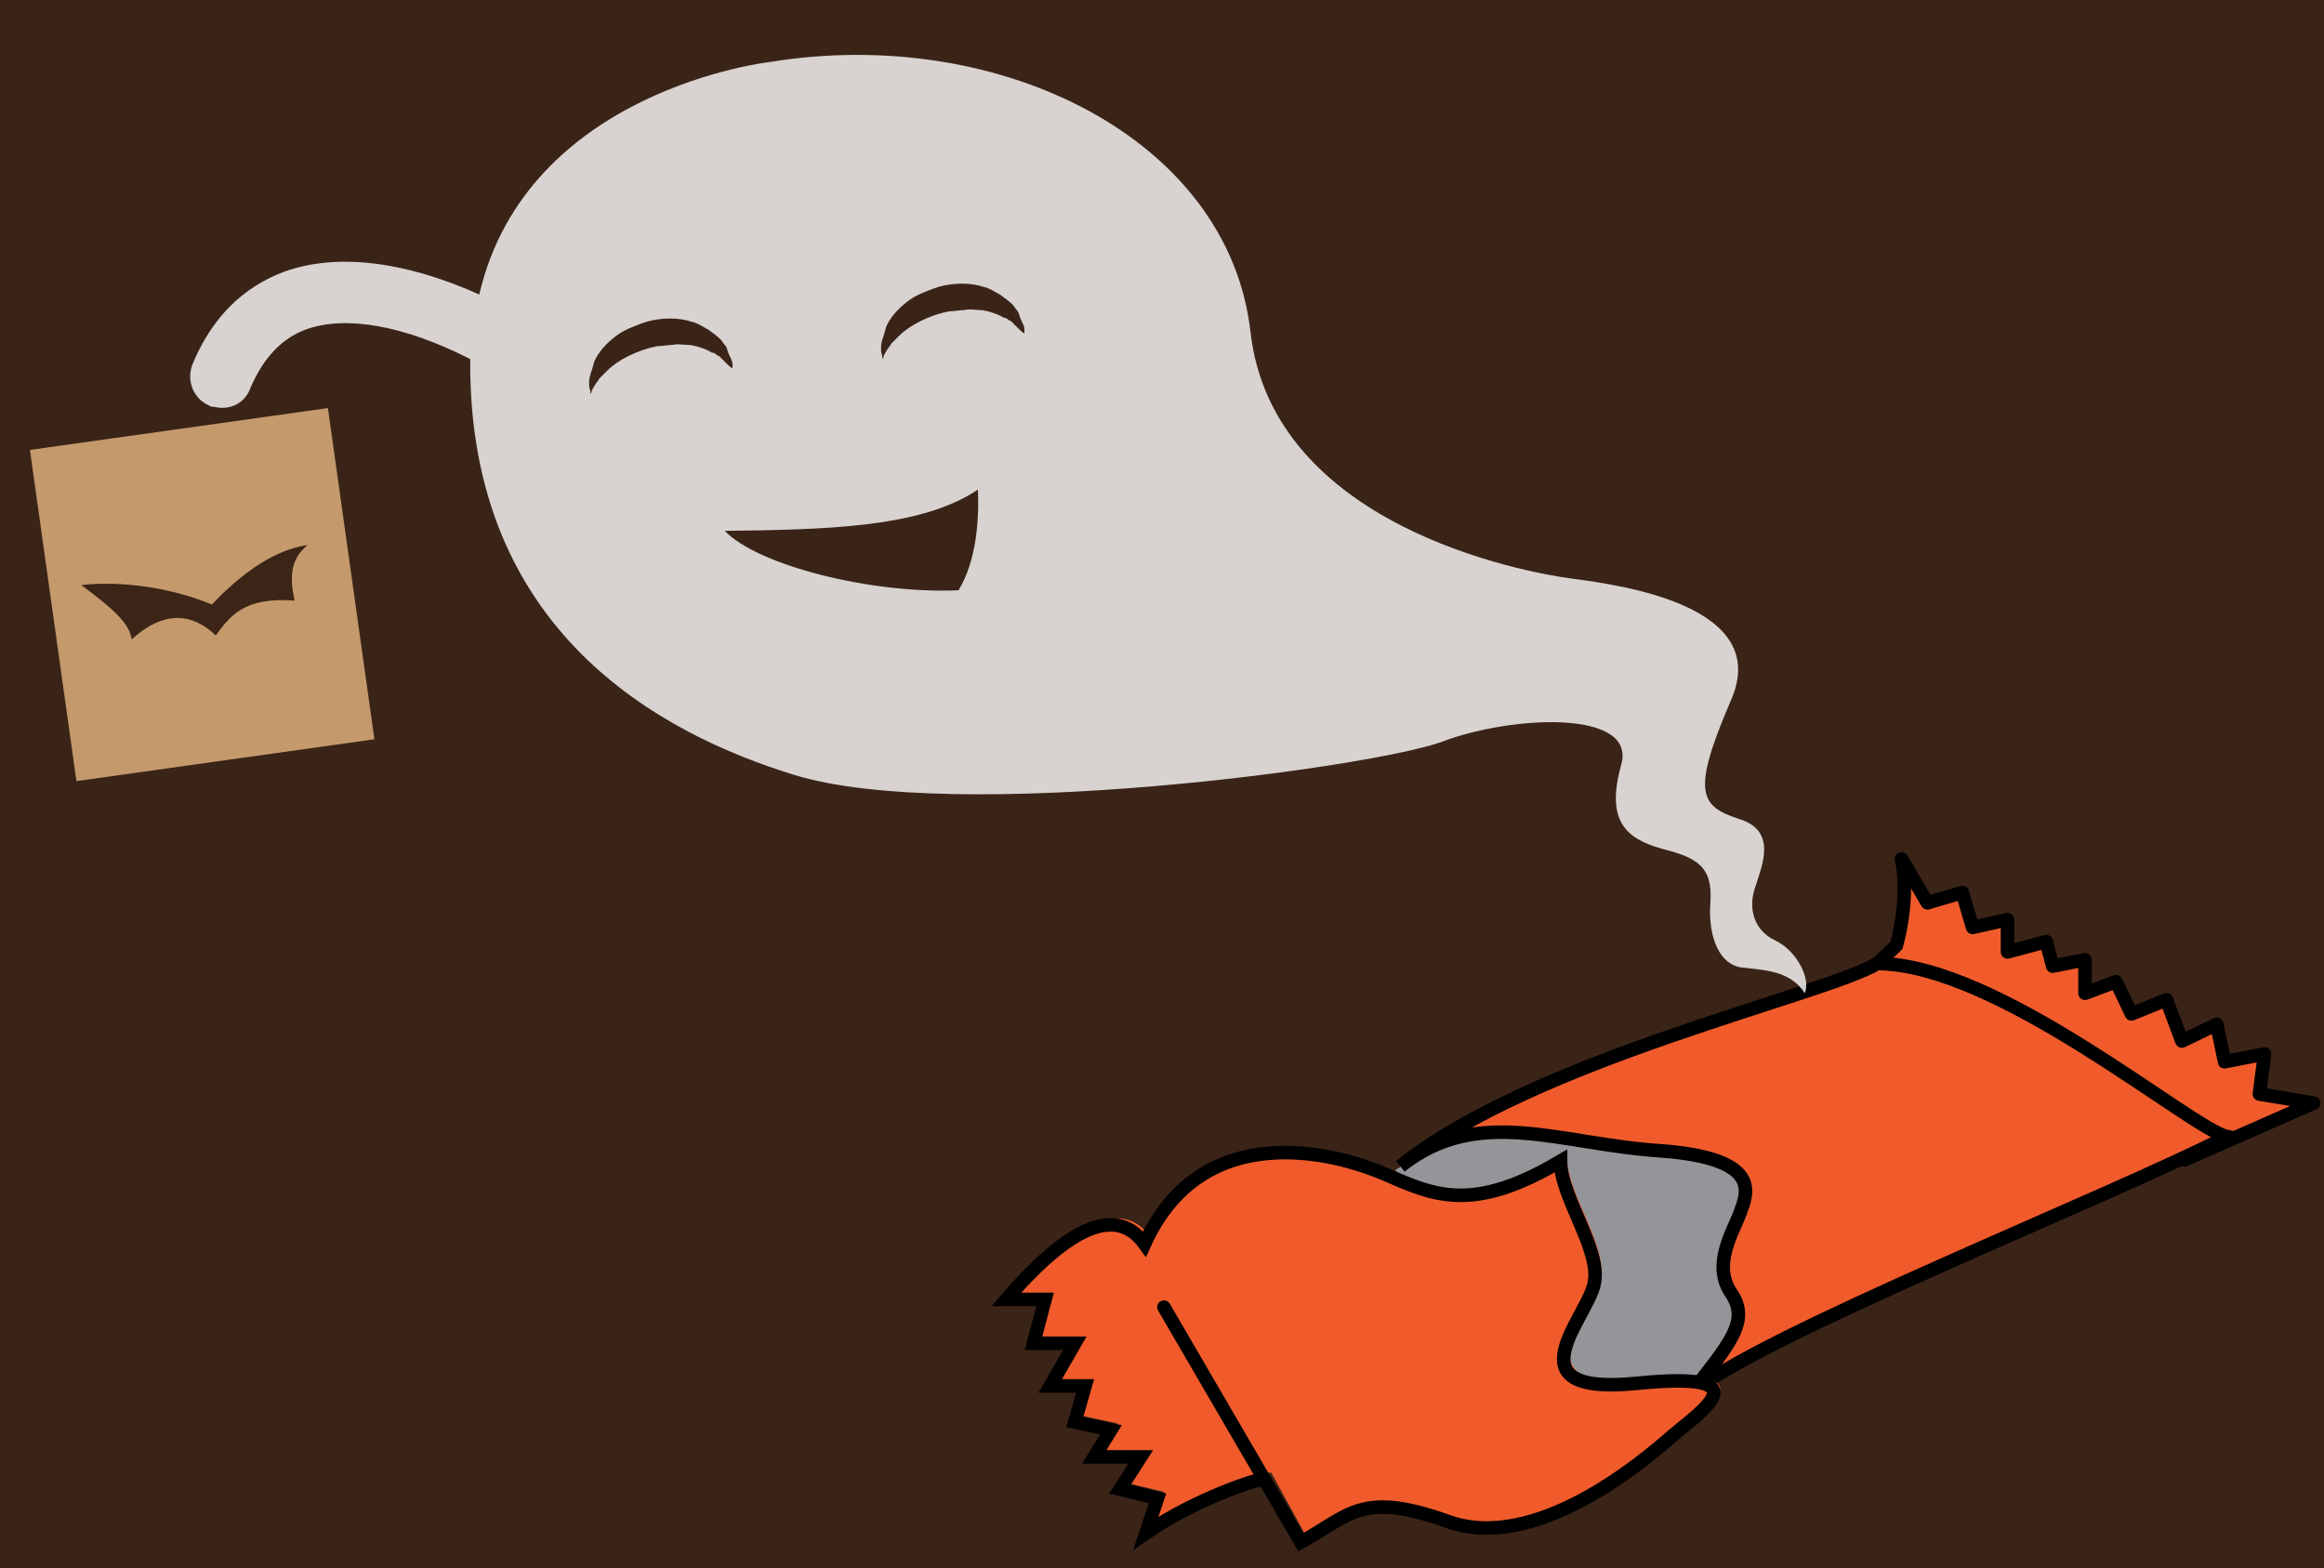 <?xml version="1.0" encoding="utf-8"?>
<!-- Generator: Adobe Illustrator 19.2.1, SVG Export Plug-In . SVG Version: 6.00 Build 0)  -->
<svg version="1.1" id="Layer_1" xmlns="http://www.w3.org/2000/svg" xmlns:xlink="http://www.w3.org/1999/xlink" x="0px" y="0px"
	 width="179.9px" height="121.4px" viewBox="0 0 179.9 121.4" enable-background="new 0 0 179.9 121.4" xml:space="preserve">
<rect fill="#3A2417" width="179.9" height="121.4"/>
<g>
	
		<path fill="#F15B2B" stroke="#000000" stroke-width="1.049" stroke-linecap="round" stroke-linejoin="round" stroke-miterlimit="10" d="
		M146.8,73.2c0.9-3.4,0.6-5.8,0.4-6.7l2,3.4l2.7-0.8l0.8,2.7l2.7-0.6v2.5l3-0.8l0.5,1.9l2.5-0.5v2.6l2.4-0.9l1.2,2.5l2.7-1.1
		l1.2,3.2l2.7-1.3l0.6,2.9l3.1-0.6l-0.4,3.1l4.2,0.7l-10,4.4l-24.2-14.8L146.8,73.2z"/>
	<path fill="#939598" d="M108,90.6c4.3-2.9,11.2-6,14.3-5.7c3.1,0.3,19,6.7,19,6.7l-5.6,12.4l-3.7,3.2l-6.6,3.9L108,90.6z"/>
	<path fill="#F15B2B" stroke="#000000" stroke-width="1.049" stroke-linecap="round" stroke-miterlimit="10" d="M108.4,90.3
		c10.3-8.3,33-13.3,36.9-15.7c9.4,0,24.3,12.8,27.1,13.4c-8.9,4.6-37,15.7-41.6,20c3.1-4,4.7-5.7,3.2-7.9c-1.5-2.2,0.2-4.8,0.7-6.2
		c0.5-1.4,1.9-4.2-6.1-4.8C120.7,88.6,114.4,85.5,108.4,90.3z"/>
	<path fill="#F15B2B" d="M89.1,95.8c-2.4-3.3-6.4-0.7-10.7,4.3h3l-0.9,3.4h3.2l-1.9,3.3h2.7l-0.8,2.8l2.8,0.6l-1.3,2.1h3.6l-1.6,2.5
		l2.9,0.7l-0.9,2.7c3.9-2.7,8.8-4.2,9.2-4.2l2.8,5.1c3.8-2.1,4.7-4,11.4-1.6c6.7,2.4,14.9-4.5,17.2-6.5c2.3-2,7.4-5.2-2.6-4.2
		c-10,1-3.8-5.1-3.3-7.7c0.6-2.6-2.6-6.7-2.6-9.5c-6.9,4.1-9.9,2.6-13.6,1S93.6,85.9,89.1,95.8z"/>
	<path fill="none" stroke="#000000" stroke-width="1.049" stroke-linecap="round" stroke-miterlimit="10" d="M90.1,101.2l10.6,18.2
		c3.8-2.1,4.7-4,11.4-1.6s14.9-4.5,17.2-6.5c2.3-2,7.4-5.2-2.6-4.2c-10,1-3.8-5.1-3.3-7.7c0.6-2.6-2.6-6.7-2.6-9.5
		c-6.9,4.1-9.9,2.6-13.6,1c-3.7-1.6-14.1-4.5-18.6,5.4c-2.4-3.3-6.4-0.7-10.7,4.3h3l-0.9,3.4h3.2l-1.9,3.3h2.7l-0.8,2.8l2.8,0.6
		l-1.3,2.1h3.6l-1.6,2.5l2.9,0.7l-0.9,2.7c3.9-2.7,8.7-4.2,9.1-4.2"/>
</g>
<path opacity="0.8" fill="#FFFFFF" d="M137.4,72.8c-1.7-0.8-2.1-2.6-1.5-4.2c0.5-1.6,1.7-4.3-1.3-5.2c-3-1-3.7-2-0.6-9.2
	c3.2-7.3-8.5-8.9-12.3-9.4c-3.8-0.5-23.2-4.1-24.9-19.1c-1.7-15-19.5-23.8-37.2-20.9c0,0-18.8,2.1-22.5,18c-5.8-2.6-11-3.2-15-1.8
	c-3.3,1.2-5.7,3.6-7.2,7.2c-0.5,1.3,0.1,2.7,1.3,3.2c0.1,0.1,0.3,0.1,0.4,0.1c1.2,0.3,2.4-0.3,2.8-1.5c1-2.3,2.4-3.8,4.3-4.5
	c3.1-1.1,7.6-0.3,12.7,2.3c0,0.1,0,0.2,0,0.2c-0.1,20.9,14.7,28.8,25.1,32c12.4,3.8,44.9-0.6,50.2-2.6c5.3-2,15-2.5,13.8,1.8
	c-1.2,4.3,0.3,5.7,3.1,6.5c2.8,0.7,4,1.4,3.8,4.2s0.8,4.8,2.4,5c1.6,0.2,3.8,0.2,4.9,2C140.2,75.8,139.1,73.6,137.4,72.8z
	 M56.3,28.2c-0.1-0.1-0.3-0.3-0.5-0.5c-0.1-0.1-0.2-0.2-0.3-0.2c-0.1-0.1-0.2-0.2-0.4-0.2c-0.3-0.2-0.6-0.3-0.9-0.4
	c-0.3-0.1-0.7-0.2-1-0.2c-0.4,0-0.7-0.1-1.1,0c-0.4,0-0.8,0.1-1.2,0.1c-1.6,0.3-3.1,1.1-3.9,1.9c-0.2,0.2-0.4,0.4-0.6,0.6
	c-0.1,0.2-0.3,0.4-0.4,0.6c-0.1,0.2-0.2,0.3-0.2,0.4c0,0.1-0.1,0.2-0.1,0.2s0-0.1,0-0.2c0-0.1-0.1-0.3-0.1-0.5c0-0.2,0-0.5,0.1-0.8
	c0.1-0.3,0.2-0.6,0.3-1c0.3-0.7,0.9-1.4,1.7-2c0.4-0.3,0.8-0.5,1.3-0.7c0.5-0.2,1-0.4,1.5-0.5c1-0.2,2.1-0.2,3,0.1
	c0.5,0.1,0.9,0.4,1.3,0.6c0.4,0.3,0.7,0.5,1,0.8c0.1,0.1,0.2,0.3,0.3,0.4c0.1,0.1,0.2,0.3,0.2,0.4c0.1,0.3,0.2,0.5,0.3,0.7
	c0.1,0.2,0.1,0.4,0.1,0.5c0,0.1,0,0.2,0,0.2S56.6,28.5,56.3,28.2z M74.2,45.7c-6.7,0.3-15.5-1.9-18.1-4.6c7.6-0.1,15.2-0.2,19.6-3.2
	C75.8,40.2,75.6,43.4,74.2,45.7z M78.9,25.5c-0.1-0.1-0.3-0.3-0.5-0.5c-0.1-0.1-0.2-0.2-0.3-0.2c-0.1-0.1-0.2-0.2-0.4-0.2
	c-0.3-0.2-0.6-0.3-0.9-0.4c-0.3-0.1-0.7-0.2-1-0.2c-0.4,0-0.7-0.1-1.1,0c-0.4,0-0.8,0.1-1.2,0.1c-1.6,0.3-3.1,1.1-3.9,1.9
	c-0.2,0.2-0.4,0.4-0.6,0.6c-0.1,0.2-0.3,0.4-0.4,0.6c-0.1,0.2-0.2,0.3-0.2,0.4c0,0.1-0.1,0.2-0.1,0.2s0-0.1,0-0.2
	c0-0.1-0.1-0.3-0.1-0.5c0-0.2,0-0.5,0.1-0.8c0.1-0.3,0.2-0.6,0.3-1c0.3-0.7,0.9-1.4,1.7-2c0.4-0.3,0.8-0.5,1.3-0.7
	c0.5-0.2,1-0.4,1.5-0.5c1-0.2,2.1-0.2,3,0.1c0.5,0.1,0.9,0.4,1.3,0.6c0.4,0.3,0.7,0.5,1,0.8c0.1,0.1,0.2,0.3,0.3,0.4
	c0.1,0.1,0.2,0.3,0.2,0.4c0.1,0.3,0.2,0.5,0.3,0.7c0.1,0.2,0.1,0.4,0.1,0.5c0,0.1,0,0.2,0,0.2S79.2,25.8,78.9,25.5z"/>
<g>
	
		<rect x="4" y="33.1" transform="matrix(0.99 -0.139 0.139 0.99 -6.244 2.62)" fill="#C49A6C" width="23.3" height="25.9"/>
	<g>
		<path fill="#3C2517" d="M16.4,46.8C11,44.6,6.3,45.3,6.3,45.3c2.4,1.8,3.7,2.9,3.9,4.2c1.1-1,3.7-3,6.5-0.3c1.1-1.5,2.2-3,6.1-2.7
			c-0.4-1.9-0.3-3.2,1-4.3C20.9,42.6,18.2,44.9,16.4,46.8z"/>
	</g>
</g>
<g>
</g>
<g>
</g>
<g>
</g>
<g>
</g>
<g>
</g>
<g>
</g>
</svg>
